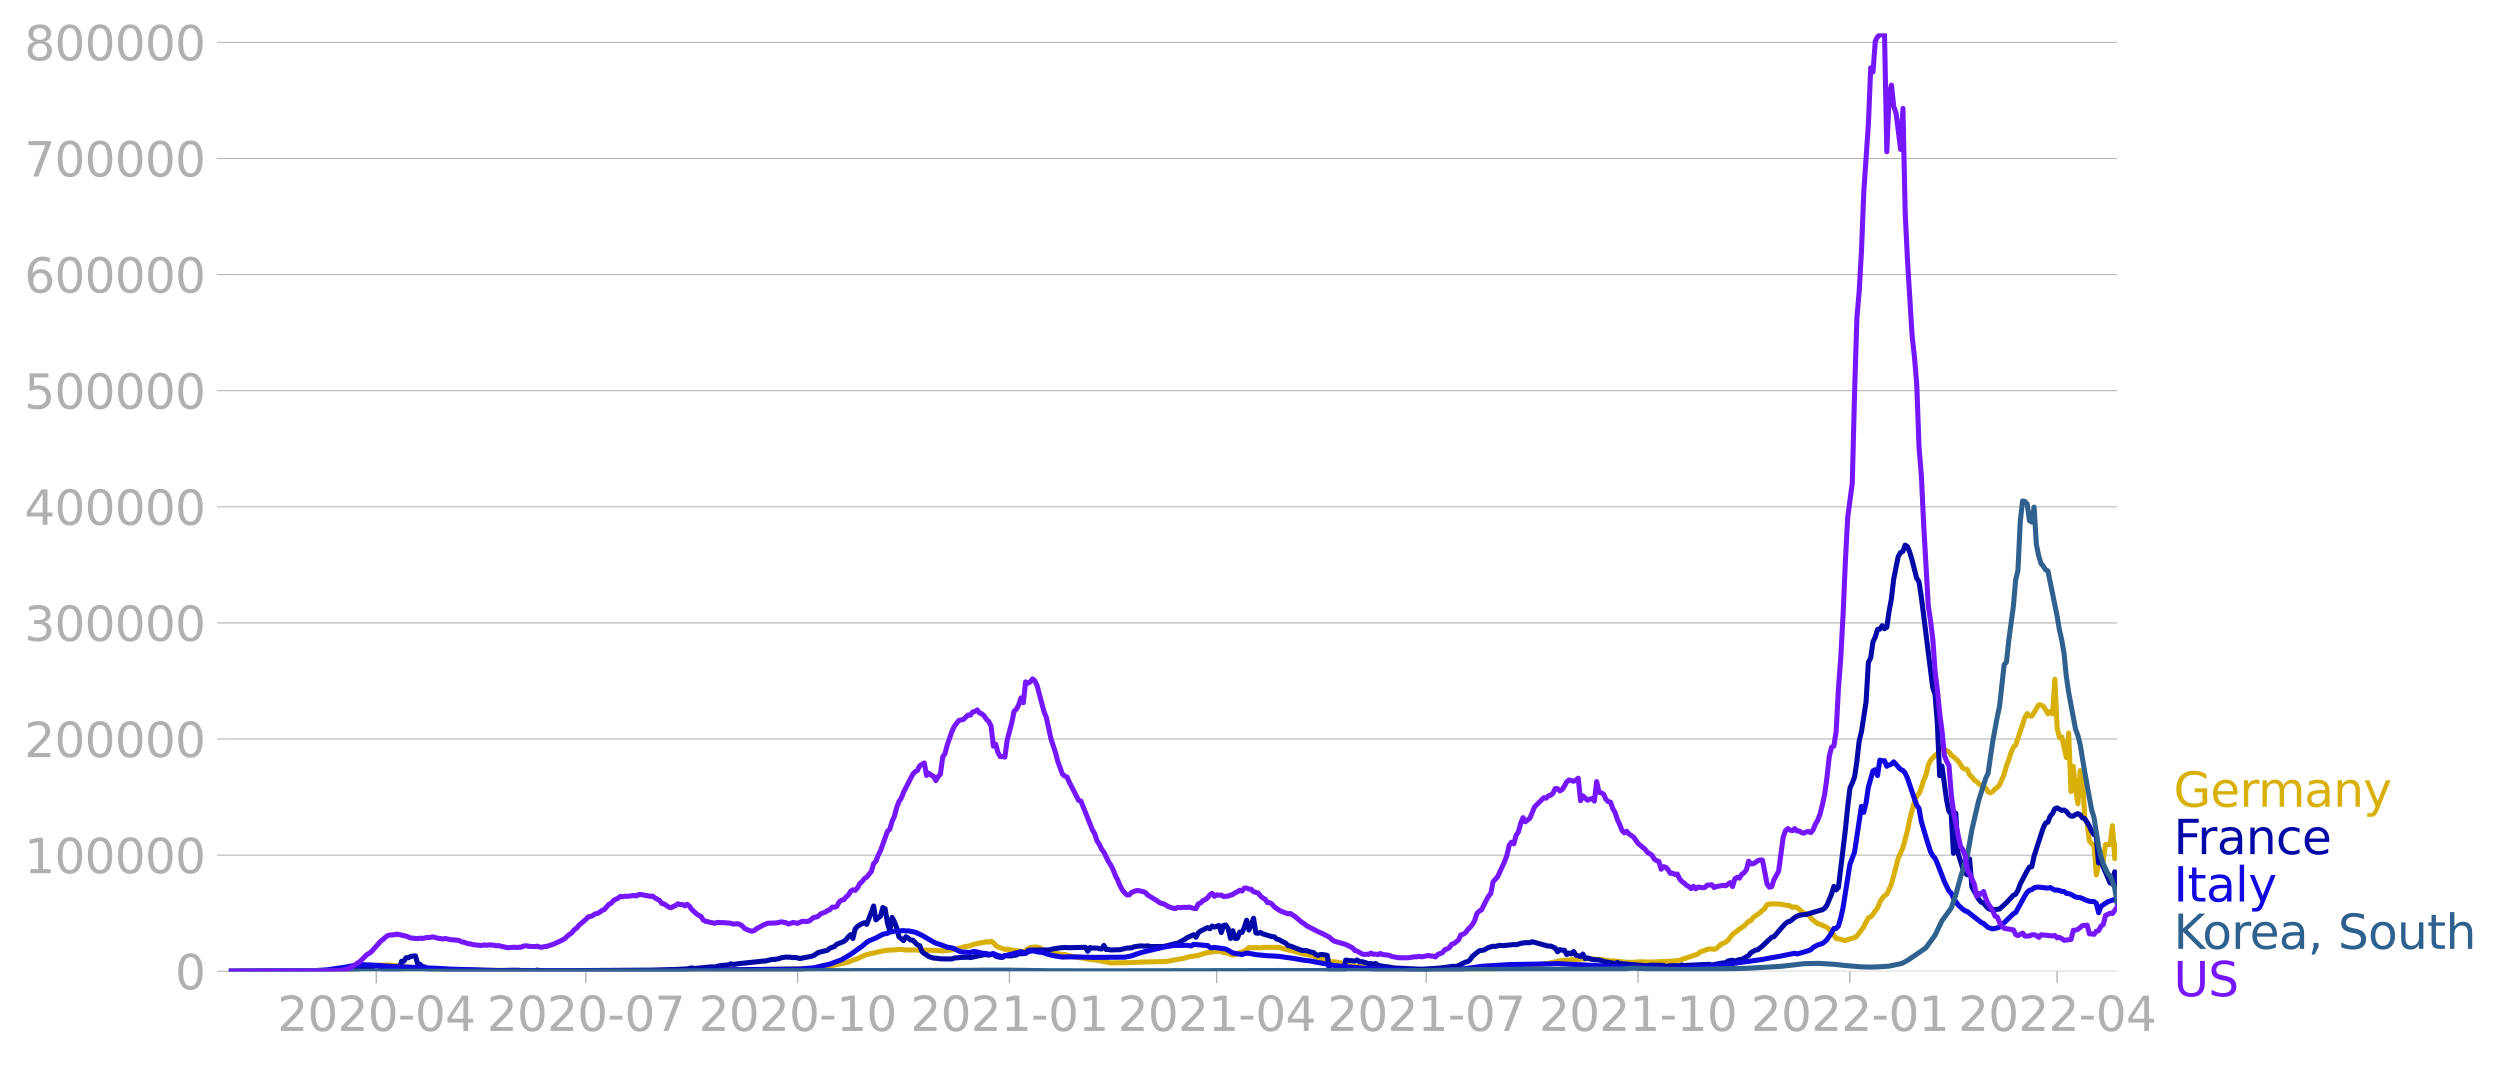 <svg xmlns:xlink="http://www.w3.org/1999/xlink" width="985.137" height="419.737" viewBox="0 0 738.852 314.803" xmlns="http://www.w3.org/2000/svg"><defs><style>*{stroke-linejoin:round;stroke-linecap:butt}</style></defs><g id="figure_1"><path d="M0 314.803h738.852V0H0v314.803z" style="fill:none" id="patch_1"/><g id="axes_1"><path d="M67.645 287.053h558V9.853h-558v277.2z" style="fill:none" id="patch_2"/><g id="matplotlib.axis_1"><g id="xtick_1"><g id="line2d_1"><defs><path id="m00048838bd" d="M0 0v3.5" style="stroke:#b0b0b0;stroke-width:.4"/></defs><use xlink:href="#m00048838bd" x="111.196" y="287.053" style="fill:#b0b0b0;stroke:#b0b0b0;stroke-width:.4"/></g><g style="fill:#b0b0b0" transform="matrix(.14 0 0 -.14 81.948 304.691)" id="text_1"><defs><path id="DejaVuSans-32" d="M1228 531h2203V0H469v531q359 372 979 998 621 627 780 809 303 340 423 576 121 236 121 464 0 372-261 606-261 235-680 235-297 0-627-103-329-103-704-313v638q381 153 712 231 332 78 607 78 725 0 1156-363 431-362 431-968 0-288-108-546-107-257-392-607-78-91-497-524-418-433-1181-1211z" transform="scale(.016)"/><path id="DejaVuSans-30" d="M2034 4250q-487 0-733-480-245-479-245-1442 0-959 245-1439 246-480 733-480 491 0 736 480 246 480 246 1439 0 963-246 1442-245 480-736 480zm0 500q785 0 1199-621 414-620 414-1801 0-1178-414-1799Q2819-91 2034-91q-784 0-1198 620-414 621-414 1799 0 1181 414 1801 414 621 1198 621z" transform="scale(.016)"/><path id="DejaVuSans-2d" d="M313 2009h1684v-512H313v512z" transform="scale(.016)"/><path id="DejaVuSans-34" d="M2419 4116 825 1625h1594v2491zm-166 550h794V1625h666v-525h-666V0h-628v1100H313v609l1940 2957z" transform="scale(.016)"/></defs><use xlink:href="#DejaVuSans-32"/><use xlink:href="#DejaVuSans-30" x="63.623"/><use xlink:href="#DejaVuSans-32" x="127.246"/><use xlink:href="#DejaVuSans-30" x="190.869"/><use xlink:href="#DejaVuSans-2d" x="254.492"/><use xlink:href="#DejaVuSans-30" x="290.576"/><use xlink:href="#DejaVuSans-34" x="354.199"/></g></g><g id="xtick_2"><use xlink:href="#m00048838bd" x="173.121" y="287.053" style="fill:#b0b0b0;stroke:#b0b0b0;stroke-width:.4" id="line2d_2"/><g style="fill:#b0b0b0" transform="matrix(.14 0 0 -.14 143.873 304.691)" id="text_2"><defs><path id="DejaVuSans-37" d="M525 4666h3000v-269L1831 0h-659l1594 4134H525v532z" transform="scale(.016)"/></defs><use xlink:href="#DejaVuSans-32"/><use xlink:href="#DejaVuSans-30" x="63.623"/><use xlink:href="#DejaVuSans-32" x="127.246"/><use xlink:href="#DejaVuSans-30" x="190.869"/><use xlink:href="#DejaVuSans-2d" x="254.492"/><use xlink:href="#DejaVuSans-30" x="290.576"/><use xlink:href="#DejaVuSans-37" x="354.199"/></g></g><g id="xtick_3"><use xlink:href="#m00048838bd" x="235.725" y="287.053" style="fill:#b0b0b0;stroke:#b0b0b0;stroke-width:.4" id="line2d_3"/><g style="fill:#b0b0b0" transform="matrix(.14 0 0 -.14 206.478 304.691)" id="text_3"><defs><path id="DejaVuSans-31" d="M794 531h1031v3560L703 3866v575l1116 225h631V531h1031V0H794v531z" transform="scale(.016)"/></defs><use xlink:href="#DejaVuSans-32"/><use xlink:href="#DejaVuSans-30" x="63.623"/><use xlink:href="#DejaVuSans-32" x="127.246"/><use xlink:href="#DejaVuSans-30" x="190.869"/><use xlink:href="#DejaVuSans-2d" x="254.492"/><use xlink:href="#DejaVuSans-31" x="290.576"/><use xlink:href="#DejaVuSans-30" x="354.199"/></g></g><g id="xtick_4"><use xlink:href="#m00048838bd" x="298.33" y="287.053" style="fill:#b0b0b0;stroke:#b0b0b0;stroke-width:.4" id="line2d_4"/><g style="fill:#b0b0b0" transform="matrix(.14 0 0 -.14 269.082 304.691)" id="text_4"><use xlink:href="#DejaVuSans-32"/><use xlink:href="#DejaVuSans-30" x="63.623"/><use xlink:href="#DejaVuSans-32" x="127.246"/><use xlink:href="#DejaVuSans-31" x="190.869"/><use xlink:href="#DejaVuSans-2d" x="254.492"/><use xlink:href="#DejaVuSans-30" x="290.576"/><use xlink:href="#DejaVuSans-31" x="354.199"/></g></g><g id="xtick_5"><use xlink:href="#m00048838bd" x="359.574" y="287.053" style="fill:#b0b0b0;stroke:#b0b0b0;stroke-width:.4" id="line2d_5"/><g style="fill:#b0b0b0" transform="matrix(.14 0 0 -.14 330.326 304.691)" id="text_5"><use xlink:href="#DejaVuSans-32"/><use xlink:href="#DejaVuSans-30" x="63.623"/><use xlink:href="#DejaVuSans-32" x="127.246"/><use xlink:href="#DejaVuSans-31" x="190.869"/><use xlink:href="#DejaVuSans-2d" x="254.492"/><use xlink:href="#DejaVuSans-30" x="290.576"/><use xlink:href="#DejaVuSans-34" x="354.199"/></g></g><g id="xtick_6"><use xlink:href="#m00048838bd" x="421.499" y="287.053" style="fill:#b0b0b0;stroke:#b0b0b0;stroke-width:.4" id="line2d_6"/><g style="fill:#b0b0b0" transform="matrix(.14 0 0 -.14 392.25 304.691)" id="text_6"><use xlink:href="#DejaVuSans-32"/><use xlink:href="#DejaVuSans-30" x="63.623"/><use xlink:href="#DejaVuSans-32" x="127.246"/><use xlink:href="#DejaVuSans-31" x="190.869"/><use xlink:href="#DejaVuSans-2d" x="254.492"/><use xlink:href="#DejaVuSans-30" x="290.576"/><use xlink:href="#DejaVuSans-37" x="354.199"/></g></g><g id="xtick_7"><use xlink:href="#m00048838bd" x="484.104" y="287.053" style="fill:#b0b0b0;stroke:#b0b0b0;stroke-width:.4" id="line2d_7"/><g style="fill:#b0b0b0" transform="matrix(.14 0 0 -.14 454.856 304.691)" id="text_7"><use xlink:href="#DejaVuSans-32"/><use xlink:href="#DejaVuSans-30" x="63.623"/><use xlink:href="#DejaVuSans-32" x="127.246"/><use xlink:href="#DejaVuSans-31" x="190.869"/><use xlink:href="#DejaVuSans-2d" x="254.492"/><use xlink:href="#DejaVuSans-31" x="290.576"/><use xlink:href="#DejaVuSans-30" x="354.199"/></g></g><g id="xtick_8"><use xlink:href="#m00048838bd" x="546.708" y="287.053" style="fill:#b0b0b0;stroke:#b0b0b0;stroke-width:.4" id="line2d_8"/><g style="fill:#b0b0b0" transform="matrix(.14 0 0 -.14 517.46 304.691)" id="text_8"><use xlink:href="#DejaVuSans-32"/><use xlink:href="#DejaVuSans-30" x="63.623"/><use xlink:href="#DejaVuSans-32" x="127.246"/><use xlink:href="#DejaVuSans-32" x="190.869"/><use xlink:href="#DejaVuSans-2d" x="254.492"/><use xlink:href="#DejaVuSans-30" x="290.576"/><use xlink:href="#DejaVuSans-31" x="354.199"/></g></g><g id="xtick_9"><use xlink:href="#m00048838bd" x="607.952" y="287.053" style="fill:#b0b0b0;stroke:#b0b0b0;stroke-width:.4" id="line2d_9"/><g style="fill:#b0b0b0" transform="matrix(.14 0 0 -.14 578.704 304.691)" id="text_9"><use xlink:href="#DejaVuSans-32"/><use xlink:href="#DejaVuSans-30" x="63.623"/><use xlink:href="#DejaVuSans-32" x="127.246"/><use xlink:href="#DejaVuSans-32" x="190.869"/><use xlink:href="#DejaVuSans-2d" x="254.492"/><use xlink:href="#DejaVuSans-30" x="290.576"/><use xlink:href="#DejaVuSans-34" x="354.199"/></g></g></g><g id="matplotlib.axis_2"><g id="ytick_1"><path d="M67.645 287.053h558" clip-path="url(#p08fae860e5)" style="fill:none;stroke:#b0b0b0;stroke-width:.3;stroke-linecap:square" id="line2d_10"/><g id="line2d_11"><defs><path id="mf089e59869" d="M0 0h-3.5" style="stroke:#b0b0b0;stroke-width:.3"/></defs><use xlink:href="#mf089e59869" x="67.645" y="287.053" style="fill:#b0b0b0;stroke:#b0b0b0;stroke-width:.3"/></g><use xlink:href="#DejaVuSans-30" style="fill:#b0b0b0" transform="matrix(.14 0 0 -.14 51.737 292.372)" id="text_10"/></g><g id="ytick_2"><path d="M67.645 252.737h558" clip-path="url(#p08fae860e5)" style="fill:none;stroke:#b0b0b0;stroke-width:.3;stroke-linecap:square" id="line2d_12"/><use xlink:href="#mf089e59869" x="67.645" y="252.737" style="fill:#b0b0b0;stroke:#b0b0b0;stroke-width:.3" id="line2d_13"/><g style="fill:#b0b0b0" transform="matrix(.14 0 0 -.14 7.2 258.056)" id="text_11"><use xlink:href="#DejaVuSans-31"/><use xlink:href="#DejaVuSans-30" x="63.623"/><use xlink:href="#DejaVuSans-30" x="127.246"/><use xlink:href="#DejaVuSans-30" x="190.869"/><use xlink:href="#DejaVuSans-30" x="254.492"/><use xlink:href="#DejaVuSans-30" x="318.115"/></g></g><g id="ytick_3"><path d="M67.645 218.42h558" clip-path="url(#p08fae860e5)" style="fill:none;stroke:#b0b0b0;stroke-width:.3;stroke-linecap:square" id="line2d_14"/><use xlink:href="#mf089e59869" x="67.645" y="218.42" style="fill:#b0b0b0;stroke:#b0b0b0;stroke-width:.3" id="line2d_15"/><g style="fill:#b0b0b0" transform="matrix(.14 0 0 -.14 7.2 223.739)" id="text_12"><use xlink:href="#DejaVuSans-32"/><use xlink:href="#DejaVuSans-30" x="63.623"/><use xlink:href="#DejaVuSans-30" x="127.246"/><use xlink:href="#DejaVuSans-30" x="190.869"/><use xlink:href="#DejaVuSans-30" x="254.492"/><use xlink:href="#DejaVuSans-30" x="318.115"/></g></g><g id="ytick_4"><path d="M67.645 184.103h558" clip-path="url(#p08fae860e5)" style="fill:none;stroke:#b0b0b0;stroke-width:.3;stroke-linecap:square" id="line2d_16"/><use xlink:href="#mf089e59869" x="67.645" y="184.103" style="fill:#b0b0b0;stroke:#b0b0b0;stroke-width:.3" id="line2d_17"/><g style="fill:#b0b0b0" transform="matrix(.14 0 0 -.14 7.2 189.422)" id="text_13"><defs><path id="DejaVuSans-33" d="M2597 2516q453-97 707-404 255-306 255-756 0-690-475-1069Q2609-91 1734-91q-293 0-604 58T488 141v609q262-153 574-231 313-78 654-78 593 0 904 234t311 681q0 413-289 645-289 233-804 233h-544v519h569q465 0 712 186t247 536q0 359-255 551-254 193-729 193-260 0-557-57-297-56-653-174v562q360 100 674 150t592 50q719 0 1137-327 419-326 419-882 0-388-222-655t-631-370z" transform="scale(.016)"/></defs><use xlink:href="#DejaVuSans-33"/><use xlink:href="#DejaVuSans-30" x="63.623"/><use xlink:href="#DejaVuSans-30" x="127.246"/><use xlink:href="#DejaVuSans-30" x="190.869"/><use xlink:href="#DejaVuSans-30" x="254.492"/><use xlink:href="#DejaVuSans-30" x="318.115"/></g></g><g id="ytick_5"><path d="M67.645 149.786h558" clip-path="url(#p08fae860e5)" style="fill:none;stroke:#b0b0b0;stroke-width:.3;stroke-linecap:square" id="line2d_18"/><use xlink:href="#mf089e59869" x="67.645" y="149.786" style="fill:#b0b0b0;stroke:#b0b0b0;stroke-width:.3" id="line2d_19"/><g style="fill:#b0b0b0" transform="matrix(.14 0 0 -.14 7.2 155.105)" id="text_14"><use xlink:href="#DejaVuSans-34"/><use xlink:href="#DejaVuSans-30" x="63.623"/><use xlink:href="#DejaVuSans-30" x="127.246"/><use xlink:href="#DejaVuSans-30" x="190.869"/><use xlink:href="#DejaVuSans-30" x="254.492"/><use xlink:href="#DejaVuSans-30" x="318.115"/></g></g><g id="ytick_6"><path d="M67.645 115.47h558" clip-path="url(#p08fae860e5)" style="fill:none;stroke:#b0b0b0;stroke-width:.3;stroke-linecap:square" id="line2d_20"/><use xlink:href="#mf089e59869" x="67.645" y="115.469" style="fill:#b0b0b0;stroke:#b0b0b0;stroke-width:.3" id="line2d_21"/><g style="fill:#b0b0b0" transform="matrix(.14 0 0 -.14 7.2 120.788)" id="text_15"><defs><path id="DejaVuSans-35" d="M691 4666h2478v-532H1269V2991q137 47 274 70 138 23 276 23 781 0 1237-428 457-428 457-1159 0-753-469-1171Q2575-91 1722-91q-294 0-599 50Q819 9 494 109v635q281-153 581-228t634-75q541 0 856 284 316 284 316 772 0 487-316 771-315 285-856 285-253 0-505-56-251-56-513-175v2344z" transform="scale(.016)"/></defs><use xlink:href="#DejaVuSans-35"/><use xlink:href="#DejaVuSans-30" x="63.623"/><use xlink:href="#DejaVuSans-30" x="127.246"/><use xlink:href="#DejaVuSans-30" x="190.869"/><use xlink:href="#DejaVuSans-30" x="254.492"/><use xlink:href="#DejaVuSans-30" x="318.115"/></g></g><g id="ytick_7"><path d="M67.645 81.153h558" clip-path="url(#p08fae860e5)" style="fill:none;stroke:#b0b0b0;stroke-width:.3;stroke-linecap:square" id="line2d_22"/><use xlink:href="#mf089e59869" x="67.645" y="81.153" style="fill:#b0b0b0;stroke:#b0b0b0;stroke-width:.3" id="line2d_23"/><g style="fill:#b0b0b0" transform="matrix(.14 0 0 -.14 7.2 86.471)" id="text_16"><defs><path id="DejaVuSans-36" d="M2113 2584q-425 0-674-291-248-290-248-796 0-503 248-796 249-292 674-292t673 292q248 293 248 796 0 506-248 796-248 291-673 291zm1253 1979v-575q-238 112-480 171-242 60-480 60-625 0-955-422-329-422-376-1275 184 272 462 417 279 145 613 145 703 0 1111-427 408-426 408-1160 0-719-425-1154Q2819-91 2113-91q-810 0-1238 620-428 621-428 1799 0 1106 525 1764t1409 658q238 0 480-47t505-140z" transform="scale(.016)"/></defs><use xlink:href="#DejaVuSans-36"/><use xlink:href="#DejaVuSans-30" x="63.623"/><use xlink:href="#DejaVuSans-30" x="127.246"/><use xlink:href="#DejaVuSans-30" x="190.869"/><use xlink:href="#DejaVuSans-30" x="254.492"/><use xlink:href="#DejaVuSans-30" x="318.115"/></g></g><g id="ytick_8"><path d="M67.645 46.836h558" clip-path="url(#p08fae860e5)" style="fill:none;stroke:#b0b0b0;stroke-width:.3;stroke-linecap:square" id="line2d_24"/><use xlink:href="#mf089e59869" x="67.645" y="46.836" style="fill:#b0b0b0;stroke:#b0b0b0;stroke-width:.3" id="line2d_25"/><g style="fill:#b0b0b0" transform="matrix(.14 0 0 -.14 7.2 52.155)" id="text_17"><use xlink:href="#DejaVuSans-37"/><use xlink:href="#DejaVuSans-30" x="63.623"/><use xlink:href="#DejaVuSans-30" x="127.246"/><use xlink:href="#DejaVuSans-30" x="190.869"/><use xlink:href="#DejaVuSans-30" x="254.492"/><use xlink:href="#DejaVuSans-30" x="318.115"/></g></g><g id="ytick_9"><path d="M67.645 12.519h558" clip-path="url(#p08fae860e5)" style="fill:none;stroke:#b0b0b0;stroke-width:.3;stroke-linecap:square" id="line2d_26"/><use xlink:href="#mf089e59869" x="67.645" y="12.519" style="fill:#b0b0b0;stroke:#b0b0b0;stroke-width:.3" id="line2d_27"/><g style="fill:#b0b0b0" transform="matrix(.14 0 0 -.14 7.2 17.838)" id="text_18"><defs><path id="DejaVuSans-38" d="M2034 2216q-450 0-708-241-257-241-257-662 0-422 257-663 258-241 708-241t709 242q260 243 260 662 0 421-258 662-257 241-711 241zm-631 268q-406 100-633 378-226 279-226 679 0 559 398 884 399 325 1092 325 697 0 1094-325t397-884q0-400-227-679-226-278-629-378 456-106 710-416 255-309 255-755 0-679-414-1042Q2806-91 2034-91q-771 0-1186 362-414 363-414 1042 0 446 256 755 257 310 713 416zm-231 997q0-362 226-565 227-203 636-203 407 0 636 203 230 203 230 565 0 363-230 566-229 203-636 203-409 0-636-203-226-203-226-566z" transform="scale(.016)"/></defs><use xlink:href="#DejaVuSans-38"/><use xlink:href="#DejaVuSans-30" x="63.623"/><use xlink:href="#DejaVuSans-30" x="127.246"/><use xlink:href="#DejaVuSans-30" x="190.869"/><use xlink:href="#DejaVuSans-30" x="254.492"/><use xlink:href="#DejaVuSans-30" x="318.115"/></g></g></g><path d="m67.645 287.053 29.941-.099 4.083-.226 4.083-.669 3.403-.67 5.444-.203 2.722.209 5.444.689 4.763.234 9.527.4 29.26.161 4.084-.027 5.444.062 15.65-.052 21.096-.272 4.083.06 5.444-.05 17.692-.373 5.444-.697 5.444-1.16 1.361-.611 1.361-.437 2.042-.995 2.041-.527 1.361-.304 2.722-.599 4.083-.27.68-.045 1.361.17 1.361.009 4.764.033 4.763.22 1.361-.111 1.361-.212.68-.022 2.042-.57.68-.25 2.042-.336.68-.338 2.723-.617.68-.014.68-.25.681.147.68-.259.681.404.68.826.68.442 2.042.715.68-.017 2.723.438 1.36.109.681.302.68-.438.681-.588.68-.325 1.362-.174 1.36.14.681.465.68.295 2.723.66 1.36.455 1.362.19.68.02 1.361.38 3.402.635.681.015 1.361.335 2.722.324 4.083.785 5.444-.068 2.041-.105 2.722-.1 6.125-.12 5.443-1.017 1.361-.393 1.361-.198 1.361-.215 2.042-.67 1.36-.276 2.042-.242.68-.016.681.115.68.244 1.362.198.68.362.68.19.681-.175 2.042-.802.68-.193 1.361-1.03 2.722.019.68.059.681-.157 4.763-.008 2.042.61 2.041.426 3.403.966 2.041.332.68.222 2.042.937 1.361.167 2.042.567 1.36.127 1.362.247 1.36.706 3.403.33.68-.112.681.082 1.361.36 4.083.328 2.722.12 2.722.286 5.444.144 8.846-.017 6.124-.18 15.652-.65 8.846-1.4 2.722-.61 6.124-.504 2.042-.134 2.722.16 1.36.073 2.042.332 1.361.088 4.083.413 2.042-.006 2.041-.154 1.361.076 2.041.005 5.444-.22 2.042-.2.68-.089 4.083-1.403.68-.182.681-.304.68-.586 2.042-.718.68-.151.681-.017.68.138.681-.29 1.361-1.221 1.361-.613.68-.54 1.362-1.742 2.041-1.596 1.361-.898 1.361-1.388.68-.213.68-.923 2.042-1.449.68-.689.681-.519.68-1.15 1.362-.238 1.36.041.681-.014 2.722.479.68.075.681.475.68-.118.681.127 1.361 1.17.68.462 1.362.555.68.897.68.683 1.362 1.04.68.162 2.042.916.68.576.68.762 1.361 1.953 1.361.222.681.275.68.106 1.361-.49 1.361-.344.68-.465 2.042-2.722.68-1.446.681-1.179.68-.33.681-.741.68-1.055.681-.838.68-1.759.681-1.085.68-.782.681-.436 1.361-2.971 2.042-7.721 1.36-3.049 1.362-5.11.68-3.411 1.361-5.084.68-1.644.681-.731.68-1.748.681-2.182.68-1.617.681-2.877.68-1.405 1.361-1.527.681-.34.68-1.263.68-.576 2.042 1.211.68.922.681.508 1.361 1.3 1.361 2 .68.35.681.127.68 1.633.681.535.68.947.681.456.68.65 1.362 1.061.68.186.68 1.11.681.277.68-.336.681-.802.68-.44.681-.789 1.361-3.144.68-2.553.681-1.728.68-2.2.681-1.457.68-.684 2.722-8.138.681-1.135.68.726.681.003 2.041-3.323.68.066.681.402.68 1.009.681 1.216.68-.748.681.747.68-10.25.681 14.538.68 2.724.681-.194 1.361 6.101.68-7.267.681 17.268.68-7.39.681 6.912.68 4.137.681-9.826.68 2.046.681 12.322.68.902.681 5.545.68.77.681.504.68 8.725.681-2.938.68-1.028.681-.238.68-4.78 1.362.049.68-5.604.68 9.735.681-4.188h0" clip-path="url(#p08fae860e5)" style="fill:none;stroke:#d8b009;stroke-width:1.5;stroke-linecap:square" id="line2d_28"/><path d="m67.645 287.053 29.941-.091 4.764-.334 1.36-.063 2.042-.23 2.042-.276.68-.144 1.361-.064.68-.264.681-.092.68.089.681-.07.68 1.065 1.362.169.68.305h2.042l.68-.523.68-2.446.681-.023.68-1.027.681.032.68-.431 1.362-.132.68 2.434.68.034.681.725.68.07.681.7.68-.046 1.361.127 1.361-.083.68.16.681-.144 1.361.155.68.013 1.362.252.68-.274 10.888.28 5.444-.149 2.041.007.681.167 1.36-.05 1.362.055 1.36-.052.681-.189.68.196 7.486-.015 25.859-.17 7.485-.217 2.722-.143 1.361-.302.68.202 2.042-.197 2.041-.197 1.361-.138.68.172.681-.315 1.361-.229 2.042-.161.68-.334.68.202 1.362-.215 7.485-.79.68-.023 2.042-.496.68.038 1.362-.256.68-.278 1.361-.173 1.361.056.68.102.681-.056 1.361.321 3.402-.656.68-.215 1.362-.92 2.722-.656.68-.606 1.361-.493.68-.679 2.042-.798.68-.542.681-.844.68-.643.681 1.138.68-2.878.681-.69.68-.498 1.362-.61.68.498 1.361-3.561.68-1.87.681 4.102 1.361-1.111.68-2.527.681.373.68 4.15.681 2.451.68-4.046.681 1.239.68 1.805.681 2.681 1.36 1.115.681-1.127.68.371.681.577.68.043 1.362 1.39.68.244.68 1.75.681.592.68.382.681.514 1.361.42 1.361.11.68.123 3.403.038.68-.274 2.042-.172 2.042-.07.68.113 4.083-.86.68-.006.681.134 1.361-.378.68.703 1.361.336.68.018.681-.566 1.361.129.68-.018.681-.178.68-.048.681-.458.68.065 1.362-.11.68-.82.68-.17 4.764-.017.68.001 1.362-.348 2.041-.297 1.361-.113 1.361.083 1.361-.05 2.041-.045 1.361-.032.681 1.166.68-1.097.68.17 1.362-.017.68.212.68.049.681-1.032.68 1.22.681-.031.68.149 2.723-.084 2.041-.487 1.361-.041.68-.318 1.362-.196.68-.085 1.361.099.68-.132.681.232 4.083-.023 2.722-.666.68-.227.681-.045 2.041-1.112.68-.492 2.042-.938.68.752.681-1.318.68-.519 2.042-1.005.68.328.681-.785.68.31 1.362-.48.68 2.08.68-2.132.681-.083.68 1.111.681 2.85.68-2.273.681 2.28.68-.06.681-1.827.68.11.681-1.523.68-2.088.681 2.892 1.361-3.469.68 4.34.681.09.68-.242.681.42 2.722.827.68.037.681.674.68.166 2.042 1.072.68.715.68.107 2.723 1.053.68.24 1.361.062 1.361.446.68.11.681.593.68.25.681-.24.68-.003 1.362.246.68 4.698h4.083l.68-3.292 2.723.274.68-.329.68.554.681-.08 2.041.622.681-.04.68.188.68-.206.681.543 2.042.39.68.024 2.042.378 7.485.346 1.361-.011 4.764-.313 4.083-.535.68.129 2.722-1.348.68-.143.68-.552.681-.987 2.042-1.679 1.36-.193 1.362-.748 1.36-.403.681.092 1.361-.375.68.138 3.403-.343.68.068 1.362-.4 1.36-.232 1.362.03.68-.303 4.764 1.314.68-.04 1.361.59.68 1.103.681-.633.68.18.68.01.681 1.27.68-.462.681.271.68-.724.681 1.093 1.361.385.68-.711.681 1.333.68-.195 1.362.432 1.36.155.681.004 1.361.455 3.403.614.68-.33.68.346 8.166.653.681-.171 4.083.036.68.398.68-.218 1.362-.075 2.041.014.68-.22.681.166 2.722-.15 4.764-.22.68.23 2.722-.558 1.361-.126.68-.513 1.362-.24.68.255 1.361-.439.68-.052 2.042-1.152.68-.852 1.361-.749.68-.1 1.362-1.122 2.722-2.575.68-.157 2.722-3.182.68-.704.681-.518.68-.152 1.362-1.113.68-.414.68-.26 1.362-.203.68-.023 4.083-1.224.68-.149.681-.464.68-.911 1.362-3.27.68-2.26.68 1.019.681-.752 1.361-11.316.68-5.633.68-6.77.681-5.613.68-1.507.681-1.814.68-4.519.681-6.084.68-2.762 1.362-8.853.68-11.652.68-1.296.681-4.748.68-1.45.681-2.23.68-.073.681-1.026.68.88.681-.427.68-4.728.681-3.662.68-5.83L561 164.46l.68-1.153.68-.334.681-1.867.68.433.681 1.653.68 2.312 1.362 5.348.68 1.031.68 4.345 3.403 27.044.68 1.941.681 8.63.68 15.394.68-2.84 1.362 9.988.68 3.376.68.796.681 11.605.68-11.808.681 11.801 1.361 4.437.68 1.35.681.595.68-4.685.681 8.304 2.042 3.671.68.805.68.232 1.362 1.583.68.354 1.361.015 1.361-.16 2.042-1.866 2.041-2.185.68-.309.681-1.161.68-1.894 2.042-3.903.68-1.09.681-.094.68-3.128 2.042-6.336.68-2.03.68-1.417.681-.259.68-1.788.681-.734.68-1.43.681-.266 1.361.75.68-.113.681.388.68.888.681.523.68.002.681-.474.68-.264.681.323.68.93.681.22 1.361 2.21.68 1.48.681 1.03.68.28.681 8.103.68-.455 2.723 6.331.68.282.68-3.53.681 4.313h0" clip-path="url(#p08fae860e5)" style="fill:none;stroke:#0309a6;stroke-width:1.5;stroke-linecap:square" id="line2d_29"/><path d="m67.645 287.053 23.817-.106 4.083-.243 1.361-.11 5.444-.811 2.041-.416 2.722-.253 2.722.086 6.125.44 13.61.553 3.402.221 14.29.423 21.776.14 3.402-.01 4.083.019 29.261-.1 4.763-.153 4.083-.117 21.776-.233 4.083-.359 4.763-1.089 2.722-1.02.68-.243 2.723-1.618 3.402-2.397 1.361-1.179.68-.423 2.042-.836 2.042-1.1 1.36-.282.681-.335 2.041-.44.681.125 1.36-.17.681.143.68-.065 1.362.268.68.122 2.042.933 3.402 1.992.68.321 1.362.442 2.041.75 1.361.218.68.221 1.362.695.68.264 2.722.184.68-.236.681-.06 2.042.478 1.36.13.681.18.68.01.681-.178 1.36.591 1.362.216.68-.113 1.361-.422.68-.07.681-.26 1.361-.313.68-.202 1.362.478.68-.4.68-.215.681-.085.68.056.681.223 1.361.126.68.18 1.362.479 2.041.448 2.042.314 2.041-.07 2.722.037 4.763.123 8.847-.062 2.041-.373 1.361-.512 2.042-.637 6.124-1.453 1.361-.208 1.361-.254 4.083-.075 1.36.165.681-.453 3.403.312.68.021.68.569.681.132.68-.13 2.723.384.68.109 2.042 1.15 2.722.484.68-.278.68-.121.681.012 2.042.403 3.402.329 1.361.053 2.041.125 4.083.572 3.403.582 1.36.149 7.486 1.402 4.083.42 5.444.448 14.29.584 7.486-.03 5.443-.265 4.083-.504 2.722-.415 8.166-.506 8.847-.162 2.722-.042 2.721-.087 13.61.686 4.764.268 6.124.24 4.763.141 3.403.074 3.402-.02 13.61-.977 2.042-.438 8.846-1.206 2.722-.529 2.041-.338 4.764-.962.68.21 2.722-.75 1.361-.497.68-.667 1.362-.742 1.36-.421.681-.496.68-.644 1.362-1.984.68-1.31.68-.029.681-.715.68-2.33.681-3.024 1.36-8.632.681-4.239 1.361-3.603 2.042-13.532.68 1.763.68-2.76.681-4.633 1.361-4.855.68-.35.681 1.71.68-4.539.681.225.68-.089.681 1.668.68-.373.681-.233.68-.7 2.042 2.247.68.28.681.826.68 1.472 2.042 6.078.68 1.882.681.982.68 3.822 1.362 4.643 1.36 4.299.681 1.233.68.786.681 1.514 2.041 5.287 1.361 2.822.68.629.681 1.54 1.361 1.957 1.361 1.242.68.497.681.21 4.083 3.208.68.304 1.362 1.187 1.36.423 1.362-.295.68-.215 4.083-3.979.68-.345 2.722-4.991.681-1.032.68-.566.681-.183.68-.515.68-.206.681-.014 2.042.21.68.093.68-.167 1.362.747.68-.031.68.157.681.274.68.012.681.558.68.074.681.208 1.361.804 1.361.182.68.238.681.358 1.361.483 1.361.076.68.496.681 2.781.68-1.855 2.042-1.389 2.042-.684.68.589h0" clip-path="url(#p08fae860e5)" style="fill:none;stroke:#1007e1;stroke-width:1.5;stroke-linecap:square" id="line2d_30"/><path d="m67.645 287.053 21.095-.104 4.764-.104 10.207.173 14.29.02 31.983.003 136.098-.263 6.124-.072 6.124.02 11.569.158 12.929.037 41.51-.067 13.61-.03 11.568.016 8.166.007 16.331.048 10.888-.126 8.166-.209 25.178-.133 8.166.052 10.207-.08 2.042.008 4.083-.265 2.041.081 6.124.202 8.166.163 4.083-.13 5.444-.151 7.485-.122 10.208-.585 4.083-.457 2.722-.331 4.083-.103 4.763.268 3.402.379 4.764.39 2.722.07 2.722-.085 2.722-.199 3.402-.703.68-.22 1.362-.742 5.444-3.73 2.721-3.753 2.042-4.265 2.722-3.731 1.36-3.916 1.362-5.059 1.36-4.37.681-2.077 1.361-7.74 1.361-5.886.68-2.88 2.042-6.446.68-1.412 1.362-9.269 1.36-7.41.681-3.124 1.361-12.35.68-.791.681-6.34 1.361-10.08.68-7.825.681-2.858.68-14.403.681-6.08.68.113.681.758.68 4.932.681.422.68-4.411.68 11.066.681 3.315.68 2.247.681.813.68 1.077.681.31 2.722 13.32.68 4.11.681 2.942.68 3.99.681 6.779.68 4.702 2.042 10.948.68 1.778.681 2.712 1.361 8.197 2.042 11.206.68 2.117 1.361 8.644.68 2.824.681 2.196 1.361 2.978.68.655 1.362 3.562.68 4.453h0" clip-path="url(#p08fae860e5)" style="fill:none;stroke:#2f618f;stroke-width:1.5;stroke-linecap:square" id="line2d_31"/><path d="m67.645 287.053 30.622-.097 2.722-.183 1.36-.312 1.362-.537 2.722-1.796 2.041-2.045.68-.354.681-.539 2.722-3.092.68-.475.681-.643.68-.472.681-.179.68.006 1.362-.256 2.722.598 1.36.546 2.042.18.68-.145.681.11 1.361-.309.68.056.68-.176.681-.026.68.266 1.362.222.68.111.68-.143 1.362.313 2.041.185.68.096.681.378.68.113 1.362.476.68.031.68.22 2.042.224.68.001.681-.158.68.14.681-.137 1.361.086.68.19.681-.071 2.722.634 2.041-.142.681.062 1.361-.086.68-.327.68-.067 1.362.192 1.36.034.681-.125.68.277.681.043.68-.19.681-.053 2.042-.67 2.722-1.277.68-.431.68-.695 1.362-.994.68-.882.68-.438.681-.838 2.042-1.738.68-.767.68-.12.681-.255.68-.53.681-.091.68-.363.681-.549.68-.23 1.361-1.562.681-.314.68-.794.681-.414.68-.28.68-.547.681.117.68-.19.681.058 2.042-.262.68.144.68-.425.681.006 2.722.53.68-.067.681.518 1.361.753.68.884.681.156 1.361.924.68.195 1.362-.662.68-.487.68.23.681-.044.68.418.681-.467.68.565.681.961 1.361 1.266.68.459.681.32.68 1.105.681.33 2.722.623.68-.265 2.042.073 2.041.165.68.263 1.362-.117.68.246.68.431.681.747 1.361.59.68.181.681-.096.68-.547 2.042-1.132 1.361-.561 2.722-.102 1.361-.313 1.361.258.68.384 1.362-.463 1.36.25 1.361-.59 1.361.05.68-.122 1.362-1.086.68-.08.68-.299.681-.675 1.361-.505.68-.456.681-.277.68-.74.681.026.68-.258.681-1.265.68-.57.681-.11.68-.789.681-.563.68-1.154.681-.432.68.163.681-.759.68-1.263.681-.572.68-.892.681-.44 1.361-1.671.68-2.331.681-.676.68-1.804.681-1.333 2.042-5.722.68-.578.68-2.325.681-1.506.68-2.571.681-1.814.68-.982.68-1.771 2.723-5.297.68-.773.68-.337.681-1.393 1.361-.841.68 3.68.681-.637.68.569.681.306.68 1.304.681-1.155.68-.782.681-5.048.68-1.017.681-2.637 1.361-3.899.68-1.468 1.362-1.792 1.36-.297 1.362-1.306.68.036.68-.921.681-.162.68-.444.681.916.68.216.681.636.68 1 .681.655.68 1.338.681 5.921.68-.568.68 2.512.681 1.155.68-.002.681.154.68-5.007 1.362-5.225.68-3.306.68-.599.681-1.318.68-2.033.681 1.414.68-6.137.681.37.68-.366.681-.904.68.54.681 1.492 2.042 7.688.68 1.681 1.361 6.278 1.361 4.165.68 2.61 1.362 3.721.68.55.68.29.681 1.565 2.042 3.975.68 1.338.68.21 3.403 8.505.68 1.149.68 2.084.681 1.062.68 1.426.681.895 1.361 2.776.68 1.035.681 1.342.68 1.772.681 1.296.68 1.676.681 1.247.68.832.681.64.68-.002.681-.718 1.361-.533.68-.013 1.362.294.68.247.68.757 2.723 1.672.68.498.68.31.681.144 1.361.805 1.361.465.68.115.681-.34.68.07 1.361-.103.68.048.681-.1 1.361.368.68.059.681-1.397.68-.257.681-.722.68-.255.681-.536.68-.904.681-.433.68.893.681-.452.68.115.681-.04.68.411 1.362-.115.68-.306.68-.158.681-.526.68-.277.681-.467.68.24.681-.883.68.009.681.298.68.063.681.737 1.361.356.68.902.681.552.68.356.681 1.01.68.024.681.444.68.798 1.361.947.68.387 2.042.745.68-.114 1.362.908 2.041 1.738.68.377.681.6 3.403 1.758 1.36.603 2.042 1.06.68.657.681.468 3.403.98 2.041 1.025.68.765.681.183 1.361.8.68.215.681-.112.68.065.681-.382.68.383.68-.09.681.177.68-.357.681.316 1.361.148.68.113.681.327 2.042.348 2.722.037 2.041-.316.68.014.681-.15.68.163 2.042-.417.68.194.681.017.68.231.681-.726 1.361-.518.68-.874.681-.23.68-.367.681-1.006.68-.208 1.361-1.08.681-1.497.68-.195.681-.42.68-.953.68-.647.681-.814.68-1.204.681-2.093.68-.718.681-.375 1.361-2.735.68-1.267.681-.786.68-3.463 1.362-1.556 2.041-4.442.68-1.821.681-2.963.68-.937.681.475.68-2.521.681-.983.68-2.55.681-1.685.68 1.23 1.362-1.078 1.36-3.302 2.723-2.73.68.126.68-.68.681-.19.68-.557.681-1.4.68.02.681.652.68-.383.68-1.029.681-1.25.68-.566 1.362.386.68-.344.68-.563.681 6.641.68-1.432 1.362 1.29.68-.323.68-.158.681.743.68-5.737.681 3.126.68.18.681.374.68 1.528.681.694.68.17.681 1.912.68 1.16.681 2.054.68 1.452.681 1.77.68.709.681-.463.68.777 1.362.93 1.36 1.897 2.042 1.709.68.859 1.361.886.681 1.148.68.46.68.25.681 2.297.68-.754.681.182.68.715.681 1.075.68-.047.681.393.68-.141.681 1.407.68.825.681.435.68.663.681.36.68.613.681-.668.68.748.681-.537 1.361.188.68-.092.681-.645 1.361-.135.68.832.681-.31 2.042-.335.68.122 1.361-.936.68 1.167.681-2.287.68-.446.681.241.68-1.141.681-.437.68-.871.681-2.559.68.816.68-.07.681-.388.68-.518.681-.2.68.062 1.362 7.057.68.923.68-.163.681-2.043 1.361-2.515 1.361-10.036.68-1.952.681-.59.68.422.681.19.68-.628.681.702.68.02.681.478.68.142.681-.383.68-.087.681.308.68-.843.681-1.689.68-1.136.681-1.808.68-2.675.681-3.156.68-4.908.681-6.277.68-2.739.681-.337.68-4.373.681-12.77.68-8.953.681-12.666.68-15.733.68-12.996 1.362-10.276.68-26.688.68-22.067.681-7.867.68-11.979.681-17.457 1.361-20.002.68-16.617.681 1.218.68-9.118.681-1.288 1.361-1.027.68.256.681 34.75.68-16.776.681-2.918.68 6.31.681 1.91 1.361 10.794.68-12.108.681 31.196.68 13.927 1.362 22.224.68 6.073.68 8.21.681 18.62.68 8.224.681 14.437 1.361 24.05.68 4.52.681 5.612.68 9.6.681 5.444.68 6.917.68 5.068.681 7.14.68 1.693.681 1.233.68 8.64.681 5.057 1.361 7.025.68 3.145.681 1.003.68 1.731.681 4.28.68 1.07 1.362 3.153.68 3.47.68-.784.681.234.68-.786.681 2.09.68 1.556.681.905.68 1.133.681 1.593.68.285.681 1.708 1.361 1.601 2.722.472.68 1.407.681.264 1.361-.737.68.9 1.361-.052.681-.337.68-.01.68.251.681.499.68-.74 3.403.326.68-.13.681.697.68-.116.681.345.68.493 2.042-.242.68-2.714.681-.042.68-.23 1.362-1.123 1.36-.104.681 2.558.68.018.681.132.68-.928.681-.172.68-1.323.681-.502.68-2.66 1.362-.666.68.078 1.361-1.881h0" clip-path="url(#p08fae860e5)" style="fill:none;stroke:#7516fd;stroke-width:1.5;stroke-linecap:square" id="line2d_32"/><g style="fill:#d8b009" transform="matrix(.14 0 0 -.14 642.385 238.438)" id="text_19"><defs><path id="DejaVuSans-47" d="M3809 666v1253H2778v519h1656V434q-365-259-806-392-440-133-940-133-1094 0-1712 639-617 640-617 1780 0 1144 617 1783 618 639 1712 639 456 0 867-113 411-112 758-331v-672q-350 297-744 447t-828 150q-857 0-1287-478-429-478-429-1425 0-944 429-1422 430-478 1287-478 334 0 596 58 263 58 472 180z" transform="scale(.016)"/><path id="DejaVuSans-65" d="M3597 1894v-281H953q38-594 358-905t892-311q331 0 642 81t618 244V178Q3153 47 2828-22t-659-69q-838 0-1327 487-489 488-489 1320 0 859 464 1363 464 505 1252 505 706 0 1117-455 411-454 411-1235zm-575 169q-6 471-264 752-258 282-683 282-481 0-770-272t-333-766l2050 4z" transform="scale(.016)"/><path id="DejaVuSans-72" d="M2631 2963q-97 56-211 82-114 27-251 27-488 0-749-317t-261-911V0H581v3500h578v-544q182 319 472 473 291 155 707 155 59 0 131-8 72-7 159-23l3-590z" transform="scale(.016)"/><path id="DejaVuSans-6d" d="M3328 2828q216 388 516 572t706 184q547 0 844-383 297-382 297-1088V0h-578v2094q0 503-179 746-178 244-543 244-447 0-707-297-259-296-259-809V0h-578v2094q0 506-178 748t-550 242q-441 0-701-298-259-298-259-808V0H581v3500h578v-544q197 322 472 475t653 153q382 0 649-194 267-193 395-562z" transform="scale(.016)"/><path id="DejaVuSans-61" d="M2194 1759q-697 0-966-159t-269-544q0-306 202-486 202-179 548-179 479 0 768 339t289 901v128h-572zm1147 238V0h-575v531q-197-318-491-470T1556-91q-537 0-855 302-317 302-317 808 0 590 395 890 396 300 1180 300h807v57q0 397-261 614t-733 217q-300 0-585-72-284-72-546-216v532q315 122 612 182 297 61 578 61 760 0 1135-394 375-393 375-1193z" transform="scale(.016)"/><path id="DejaVuSans-6e" d="M3513 2113V0h-575v2094q0 497-194 743-194 247-581 247-466 0-735-297-269-296-269-809V0H581v3500h578v-544q207 316 486 472 280 156 646 156 603 0 912-373 310-373 310-1098z" transform="scale(.016)"/><path id="DejaVuSans-79" d="M2059-325q-243-625-475-815-231-191-618-191H506v481h338q237 0 368 113 132 112 291 531l103 262L191 3500h609L1894 763l1094 2737h609L2059-325z" transform="scale(.016)"/></defs><use xlink:href="#DejaVuSans-47"/><use xlink:href="#DejaVuSans-65" x="77.49"/><use xlink:href="#DejaVuSans-72" x="139.014"/><use xlink:href="#DejaVuSans-6d" x="178.377"/><use xlink:href="#DejaVuSans-61" x="275.789"/><use xlink:href="#DejaVuSans-6e" x="337.068"/><use xlink:href="#DejaVuSans-79" x="400.447"/></g><g style="fill:#0309a6" transform="matrix(.14 0 0 -.14 642.385 252.438)" id="text_20"><defs><path id="DejaVuSans-46" d="M628 4666h2681v-532H1259V2759h1850v-531H1259V0H628v4666z" transform="scale(.016)"/><path id="DejaVuSans-63" d="M3122 3366v-538q-244 135-489 202t-495 67q-560 0-870-355-309-354-309-995t309-996q310-354 870-354 250 0 495 67t489 202V134Q2881 22 2623-34q-257-57-548-57-791 0-1257 497-465 497-465 1341 0 856 470 1346 471 491 1290 491 265 0 518-55 253-54 491-163z" transform="scale(.016)"/></defs><use xlink:href="#DejaVuSans-46"/><use xlink:href="#DejaVuSans-72" x="50.27"/><use xlink:href="#DejaVuSans-61" x="91.383"/><use xlink:href="#DejaVuSans-6e" x="152.662"/><use xlink:href="#DejaVuSans-63" x="216.041"/><use xlink:href="#DejaVuSans-65" x="271.021"/></g><g style="fill:#1007e1" transform="matrix(.14 0 0 -.14 642.385 266.438)" id="text_21"><defs><path id="DejaVuSans-49" d="M628 4666h631V0H628v4666z" transform="scale(.016)"/><path id="DejaVuSans-74" d="M1172 4494v-994h1184v-447H1172V1153q0-428 117-550t477-122h590V0h-590q-666 0-919 248-253 249-253 905v1900H172v447h422v994h578z" transform="scale(.016)"/><path id="DejaVuSans-6c" d="M603 4863h575V0H603v4863z" transform="scale(.016)"/></defs><use xlink:href="#DejaVuSans-49"/><use xlink:href="#DejaVuSans-74" x="29.492"/><use xlink:href="#DejaVuSans-61" x="68.701"/><use xlink:href="#DejaVuSans-6c" x="129.98"/><use xlink:href="#DejaVuSans-79" x="157.764"/></g><g style="fill:#2f618f" transform="matrix(.14 0 0 -.14 642.385 280.438)" id="text_22"><defs><path id="DejaVuSans-4b" d="M628 4666h631V2694l2094 1972h813L1850 2491 4331 0h-831L1259 2247V0H628v4666z" transform="scale(.016)"/><path id="DejaVuSans-6f" d="M1959 3097q-462 0-731-361t-269-989q0-628 267-989 268-361 733-361 460 0 728 362 269 363 269 988 0 622-269 986-268 364-728 364zm0 487q750 0 1178-488 429-487 429-1349 0-859-429-1349Q2709-91 1959-91q-753 0-1180 489-426 490-426 1349 0 862 426 1349 427 488 1180 488z" transform="scale(.016)"/><path id="DejaVuSans-2c" d="M750 794h659V256L897-744H494L750 256v538z" transform="scale(.016)"/><path id="DejaVuSans-53" d="M3425 4513v-616q-359 172-678 256-319 85-616 85-515 0-795-200t-280-569q0-310 186-468 186-157 705-254l381-78q706-135 1042-474t336-907q0-679-455-1029Q2797-91 1919-91q-331 0-705 75-373 75-773 222v650q384-215 753-325 369-109 725-109 540 0 834 212 294 213 294 607 0 343-211 537t-692 291l-385 75q-706 140-1022 440-315 300-315 835 0 619 436 975t1201 356q329 0 669-60 341-59 697-177z" transform="scale(.016)"/><path id="DejaVuSans-75" d="M544 1381v2119h575V1403q0-497 193-746 194-248 582-248 465 0 735 297 271 297 271 810v1984h575V0h-575v538q-209-319-486-474-276-155-642-155-603 0-916 375-312 375-312 1097zm1447 2203z" transform="scale(.016)"/><path id="DejaVuSans-68" d="M3513 2113V0h-575v2094q0 497-194 743-194 247-581 247-466 0-735-297-269-296-269-809V0H581v4863h578V2956q207 316 486 472 280 156 646 156 603 0 912-373 310-373 310-1098z" transform="scale(.016)"/></defs><use xlink:href="#DejaVuSans-4b"/><use xlink:href="#DejaVuSans-6f" x="60.576"/><use xlink:href="#DejaVuSans-72" x="121.758"/><use xlink:href="#DejaVuSans-65" x="160.621"/><use xlink:href="#DejaVuSans-61" x="222.145"/><use xlink:href="#DejaVuSans-2c" x="283.424"/><use xlink:href="#DejaVuSans-20" x="315.211"/><use xlink:href="#DejaVuSans-53" x="346.998"/><use xlink:href="#DejaVuSans-6f" x="410.475"/><use xlink:href="#DejaVuSans-75" x="471.656"/><use xlink:href="#DejaVuSans-74" x="535.035"/><use xlink:href="#DejaVuSans-68" x="574.244"/></g><g style="fill:#7516fd" transform="matrix(.14 0 0 -.14 642.385 294.438)" id="text_23"><defs><path id="DejaVuSans-55" d="M556 4666h635V1831q0-750 271-1080 272-329 882-329 606 0 878 329 272 330 272 1080v2835h634V1753q0-912-452-1378Q3225-91 2344-91q-885 0-1337 466-451 466-451 1378v2913z" transform="scale(.016)"/></defs><use xlink:href="#DejaVuSans-55"/><use xlink:href="#DejaVuSans-53" x="73.193"/></g></g></g><defs><clipPath id="p08fae860e5"><path d="M67.645 9.853h558v277.2h-558z"/></clipPath></defs></svg>